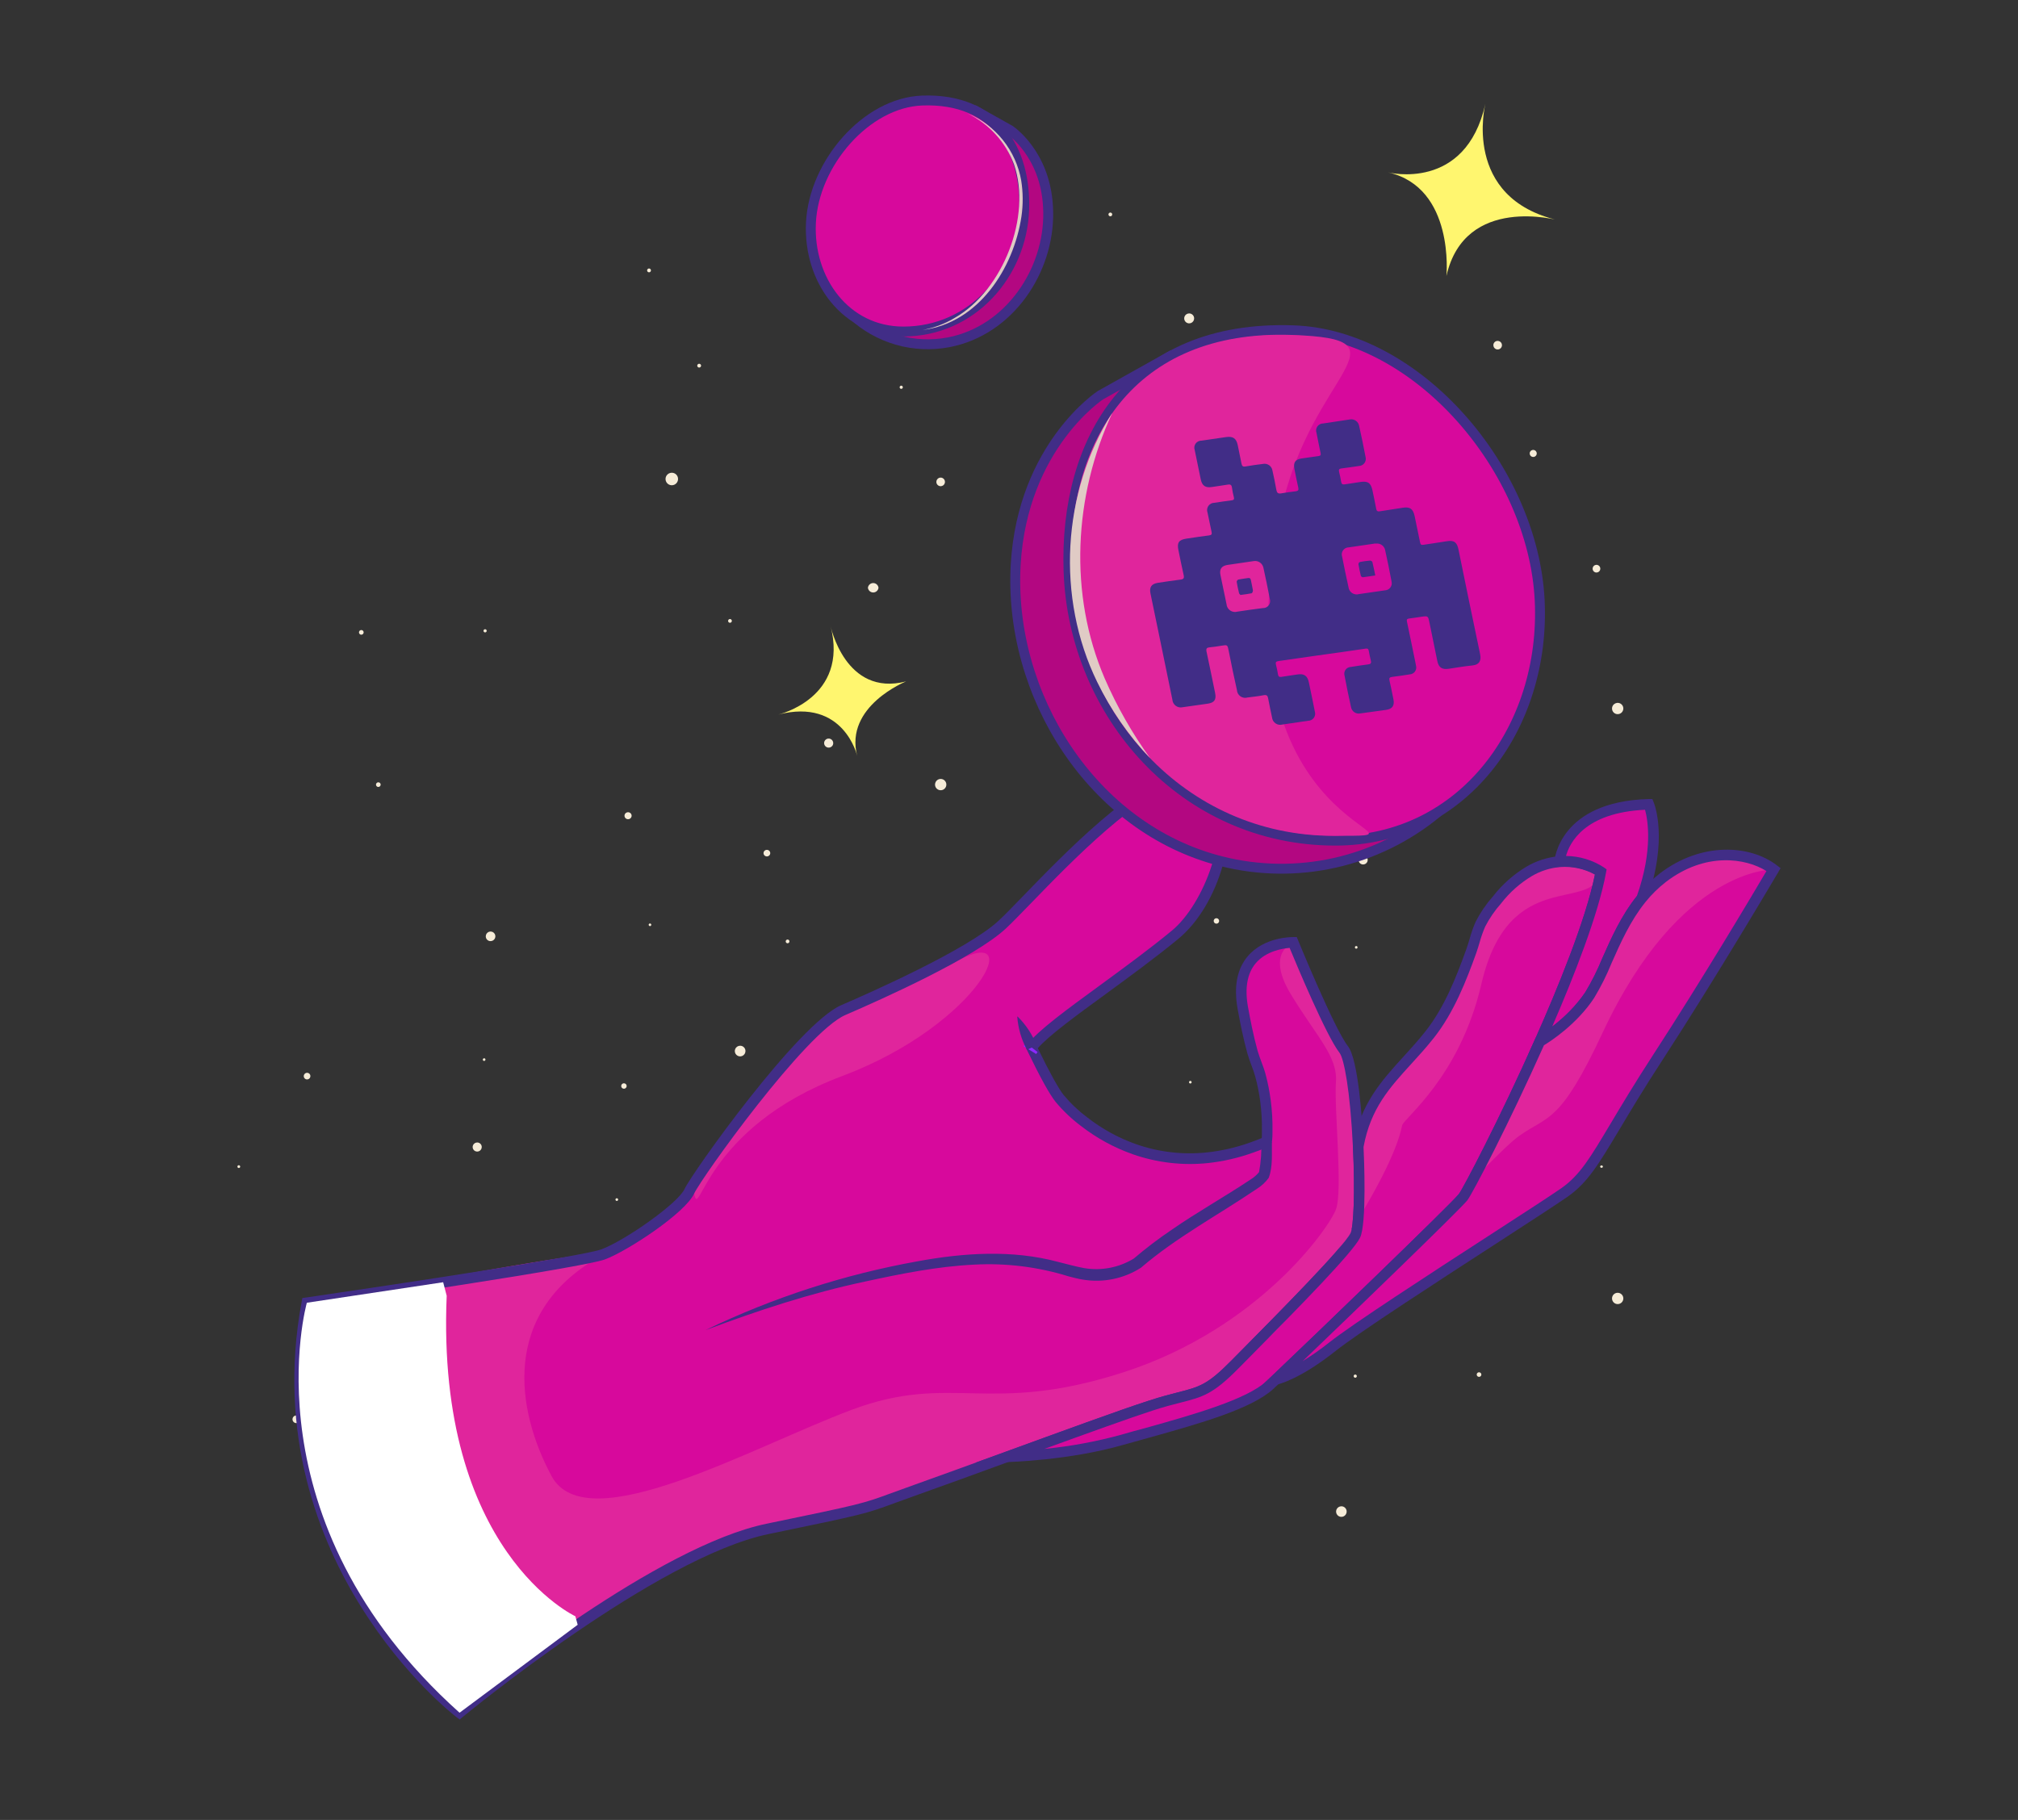 <svg xmlns="http://www.w3.org/2000/svg" fill="none" viewBox="0 0 408 368">
  <rect x="0" y="0" width="408" height="368" fill="#333333" stroke="none"/>
  <path fill="#F6ECD8" d="M224.868 43.351c.001.075-.02.149-.061.213-.041.063-.1.113-.17.142-.069.029-.146.038-.22.023-.074-.014-.142-.051-.195-.104-.053-.053-.09-.121-.104-.195-.014-.074-.006-.151.023-.22.03-.069.079-.128.143-.169.063-.041.137-.062.213-.061.098 0 .192.039.262.109s.109.164.109.262ZM222.613 84.372c0 .049-.01.098-.029.144-.019.045-.047.087-.083.121-.035.035-.077.062-.123.08-.045.018-.094.027-.144.026-.049.001-.098-.008-.144-.026-.046-.018-.088-.045-.123-.08-.035-.035-.063-.076-.082-.121-.019-.045-.029-.094-.029-.144.002-.099.043-.193.113-.263.071-.069.166-.108.265-.108s.194.039.265.108c.071.069.112.164.114.263ZM131.606 54.67c.001.077-.02.152-.062.217-.042.065-.102.115-.173.145-.07.03-.148.038-.224.024-.075-.015-.145-.051-.199-.106-.054-.054-.091-.124-.106-.199-.014-.075-.006-.153.024-.224.03-.071.081-.131.145-.173.064-.042.14-.063.217-.062.1 0 .196.04.267.111.071.071.111.167.111.268ZM182.533 78.299c.002.064-.016.127-.05.18-.035.054-.084.096-.143.121-.059.025-.123.033-.186.021-.063-.012-.121-.042-.166-.086-.046-.045-.077-.102-.09-.164-.013-.062-.007-.127.017-.186.024-.059.065-.11.118-.145.053-.036.115-.055.179-.055.084 0 .165.033.225.091.06.059.094.139.096.223ZM141.747 73.939c-.002.103-.044.201-.117.273-.074.072-.173.112-.275.112-.103 0-.201-.041-.273-.113-.072-.072-.113-.17-.113-.273 0-.102.041-.2.113-.273.072-.072.17-.113.273-.113.102 0 .201.04.275.113.073.072.115.17.117.273ZM241.432 64.369c.003.2-.054.396-.163.563-.109.167-.265.298-.448.377-.184.078-.387.1-.583.063-.196-.037-.377-.132-.519-.272-.142-.14-.239-.319-.279-.515-.04-.196-.021-.399.054-.583.076-.185.205-.343.371-.454.166-.111.361-.171.56-.171.132-.001.262.024.383.073.122.049.233.122.326.214.093.092.168.202.219.323.051.121.078.251.079.382ZM272.269 68.722c.005.212-.055.422-.17.6-.115.179-.28.319-.476.404-.195.084-.411.109-.62.07-.209-.039-.401-.139-.553-.288-.152-.149-.256-.34-.299-.548-.043-.208-.023-.424.057-.621.08-.197.217-.365.394-.484.176-.119.384-.182.597-.182.281-.002.551.107.751.304.201.197.315.465.319.745ZM137.087 96.833c.004.251-.066.497-.202.708-.137.21-.332.376-.563.475-.23.099-.485.127-.731.081-.247-.046-.474-.165-.653-.341-.178-.176-.301-.401-.351-.646-.051-.246-.027-.501.068-.733.095-.232.257-.431.465-.57.208-.14.453-.214.704-.214.164-.002.328.029.48.09.153.061.292.153.41.268.117.115.21.253.274.405.065.152.098.314.099.479ZM249.018 85.372c.003.201-.054.399-.164.568-.11.169-.268.301-.453.38-.185.079-.39.1-.588.062-.197-.038-.379-.134-.522-.276-.143-.142-.24-.323-.28-.52-.039-.197-.019-.402.058-.588.078-.186.209-.344.376-.456.168-.111.366-.17.567-.168.266 0 .52.105.709.292.188.187.295.441.297.707ZM266.075 105.54c.004.234-.062.464-.189.661-.127.196-.31.35-.525.443-.215.092-.453.118-.683.074-.23-.043-.442-.155-.608-.319-.167-.165-.28-.375-.327-.604-.046-.23-.023-.468.066-.684.09-.217.242-.401.437-.531.195-.129.424-.198.658-.196.153-.001.305.028.446.085.142.058.27.143.379.25.109.108.195.235.254.376.06.141.091.292.092.445ZM301.929 69.778c-.004.173.043.343.136.489.093.146.228.261.386.33.159.069.335.089.505.058.17-.031.327-.112.451-.233s.209-.276.245-.445c.035-.17.019-.346-.046-.506-.065-.16-.177-.298-.32-.394-.144-.097-.313-.148-.486-.148-.228-.002-.447.086-.611.245-.163.159-.256.376-.26.604ZM309.273 91.688c0 .141.042.279.12.397.079.117.19.209.32.263.131.054.274.068.413.041.138-.028.265-.096.365-.195.1-.1.168-.227.195-.365.028-.139.014-.282-.04-.412-.054-.13-.146-.242-.263-.32-.117-.079-.255-.12-.397-.12-.189 0-.37.075-.504.209-.134.134-.209.315-.209.505ZM274.681 173.895c-.002-.183.049-.363.149-.516.1-.154.243-.274.411-.346.169-.071.355-.091.534-.057.18.035.345.122.475.251s.219.293.255.473c.036.179.017.365-.053.534-.071.169-.19.313-.342.414-.153.101-.332.154-.515.153-.12.001-.238-.022-.349-.067-.111-.045-.212-.112-.297-.196-.085-.084-.152-.184-.198-.295-.046-.11-.07-.229-.07-.348ZM245.385 186.227c-.001-.109.03-.216.09-.308.059-.091.144-.162.245-.205.1-.043.211-.055.318-.034.107.02.205.072.283.148.078.077.131.175.152.282.022.106.012.217-.03.318-.041.101-.111.187-.202.248-.09.061-.197.093-.306.093-.072.001-.143-.012-.21-.039-.066-.027-.127-.067-.178-.117-.051-.051-.092-.111-.12-.177-.027-.066-.042-.137-.042-.209ZM158.854 190.359c0-.1.039-.197.11-.268.071-.071.168-.11.268-.11s.196.039.267.11c.071.071.111.168.111.268s-.04.196-.111.267c-.071.071-.167.111-.267.111s-.197-.04-.268-.111c-.071-.071-.11-.167-.11-.267ZM147.207 125.558c-.002-.075.019-.149.06-.212.041-.063.099-.113.168-.142.069-.03.145-.039.219-.025.074.014.142.049.196.102.053.053.09.12.105.194.015.073.008.149-.02.219s-.077.129-.139.171c-.063.042-.136.064-.211.064-.049.001-.098-.008-.144-.026-.046-.018-.088-.045-.123-.08-.035-.034-.063-.076-.082-.121-.02-.046-.029-.095-.029-.144ZM131.413 187.261c.146 0 .264-.118.264-.264 0-.146-.118-.264-.264-.264-.145 0-.264.118-.264.264 0 .146.119.264.264.264ZM98.214 189.345c-.003-.192.052-.382.157-.543.105-.162.256-.289.434-.364.177-.076.373-.096.563-.06.19.036.364.128.501.264.137.136.23.31.268.499.038.189.018.385-.056.563-.074.178-.199.33-.36.437-.161.106-.35.162-.543.161-.126.001-.251-.023-.368-.071-.117-.048-.223-.118-.313-.207-.09-.089-.161-.194-.209-.311-.049-.116-.073-.241-.073-.368ZM323.518 169.884c-.002-.057.014-.113.044-.161.031-.048.075-.085.127-.108.052-.023.109-.029.165-.019.056.01.108.037.148.076.041.04.069.091.08.146.012.056.007.114-.015.166-.021.053-.058.098-.105.129-.047.032-.102.049-.159.049-.037.001-.074-.005-.109-.019-.034-.014-.066-.034-.092-.06-.027-.026-.048-.057-.063-.091-.014-.034-.021-.071-.021-.108ZM295.592 159.129c.26 0 .471-.208.471-.464s-.211-.464-.471-.464-.471.208-.471.464.211.464.471.464ZM274.574 144.406c-.003-.202.055-.401.165-.571.111-.169.269-.303.455-.382.186-.079.392-.102.591-.064.199.038.382.134.526.276.144.142.243.324.284.522.04.199.021.405-.056.592-.077.187-.208.347-.376.46-.168.113-.366.173-.568.173-.133.001-.265-.024-.389-.074-.123-.05-.235-.124-.33-.217-.095-.094-.17-.205-.222-.328-.052-.122-.079-.254-.08-.387ZM247.105 163.254c-.001-.054.014-.107.043-.153.029-.045.07-.081.12-.103.049-.021.104-.028.157-.018.053.009.102.035.141.072.038.038.065.086.076.139.011.053.006.108-.014.158-.021.05-.055.092-.1.123-.045.03-.097.046-.151.046-.071 0-.139-.028-.19-.077-.05-.049-.08-.117-.082-.187ZM273.932 191.565c-.001-.054.013-.107.042-.153.029-.045.071-.081.12-.103.05-.021.105-.028.158-.018.053.01.102.035.14.072.039.038.066.086.077.139.011.053.006.108-.015.158-.02.05-.055.093-.099.123-.045.03-.098.046-.152.046-.07 0-.138-.028-.189-.077-.051-.049-.08-.116-.082-.187ZM155.05 173.174c.374 0 .678-.297.678-.664 0-.367-.304-.664-.678-.664-.375 0-.678.297-.678.664 0 .367.303.664.678.664ZM126.981 165.652c.399 0 .721-.317.721-.707 0-.39-.322-.706-.721-.706-.398 0-.72.316-.72.706 0 .39.322.707.72.707ZM325.922 143.278c-.003-.226.062-.448.186-.638s.301-.338.509-.427c.209-.088.439-.113.661-.071.223.043.427.15.588.31.162.159.272.362.317.584.045.222.023.452-.063.662-.086.209-.232.388-.42.514-.188.127-.409.194-.636.194-.149.002-.297-.026-.436-.082-.138-.056-.264-.138-.37-.243-.107-.105-.191-.23-.248-.368-.058-.138-.088-.285-.088-.435ZM321.997 115.003c-.003-.154.041-.306.124-.436.084-.13.205-.232.347-.293.141-.061.298-.078.45-.05.152.028.292.101.402.21.11.108.186.246.217.398.031.151.017.308-.042.451-.058.143-.158.265-.286.351-.128.087-.279.133-.434.133-.101.001-.201-.018-.295-.056-.094-.038-.18-.094-.252-.165-.072-.071-.13-.155-.169-.249-.04-.093-.061-.193-.062-.294ZM274.182 121.904c0-.141.042-.279.12-.396.078-.118.19-.209.32-.263.131-.054.274-.068.413-.041.138.028.265.096.365.195.1.1.168.227.195.366.028.138.014.282-.04.412-.054.131-.146.242-.263.32-.117.079-.255.121-.397.121-.189 0-.37-.075-.504-.209s-.209-.316-.209-.505ZM250.738 136.013c-.003-.195.052-.387.159-.551.106-.164.259-.292.439-.369.18-.076.378-.098.57-.062.192.037.369.129.508.267.139.137.234.312.274.504.039.191.02.39-.054.571-.074.18-.2.335-.363.444-.162.109-.353.167-.548.167-.129.001-.256-.024-.375-.072-.119-.048-.227-.119-.319-.209-.091-.091-.164-.198-.214-.316-.05-.118-.076-.245-.077-.374ZM240.468 114.218c-.003-.077.018-.153.058-.218.041-.065.1-.117.17-.148.07-.031.148-.041.224-.028.075.013.145.049.201.102.055.053.093.122.109.197.016.075.01.153-.019.225-.029.071-.078.132-.142.175-.063.043-.138.066-.215.066-.05.001-.099-.008-.146-.026-.046-.018-.088-.045-.124-.08-.036-.034-.064-.075-.084-.121-.02-.045-.031-.094-.032-.144ZM208.825 113.383c-.003-.173.045-.343.139-.488.094-.145.229-.258.388-.327.159-.068.334-.087.504-.055.17.032.327.114.45.235.123.121.207.276.242.446.035.169.018.345-.047.505-.065.159-.177.296-.321.393-.143.096-.312.147-.485.147-.113.001-.226-.02-.331-.063-.105-.042-.201-.105-.281-.184-.081-.08-.146-.175-.19-.279-.044-.104-.067-.217-.068-.33ZM189.313 97.454c-.003-.173.046-.343.14-.487.094-.145.229-.259.387-.327.159-.068.335-.087.505-.055.169.032.326.114.449.235.123.121.208.276.242.446.035.169.019.345-.047.505-.065.16-.177.297-.32.393-.144.096-.313.148-.485.148-.114.001-.226-.02-.331-.063-.106-.043-.201-.105-.282-.185-.081-.08-.145-.174-.19-.279-.044-.104-.067-.217-.068-.33ZM97.757 127.563c-.002-.064.016-.127.051-.181.035-.054.085-.096.144-.121.059-.025.124-.032.187-.02.063.012.121.043.166.088.045.046.076.104.088.166.012.063.005.129-.02.188-.025.059-.068.109-.121.143-.054.035-.117.053-.181.051-.083 0-.163-.033-.222-.092-.059-.058-.092-.138-.092-.222ZM283.459 105.155c-.003-.203.055-.402.166-.572.111-.17.269-.303.456-.382.187-.079.393-.101.592-.063.199.038.382.135.526.278.144.143.242.325.282.524.039.199.019.405-.059.592-.078.188-.21.347-.379.459-.169.112-.368.171-.57.17-.133.001-.265-.025-.388-.075-.122-.05-.234-.124-.328-.217-.095-.094-.169-.205-.22-.328-.051-.122-.078-.254-.078-.386ZM221.007 139.196c0-.05.01-.1.029-.147.019-.047.048-.089.083-.125.036-.036.079-.064.126-.084.046-.019.096-.029.147-.029.102 0 .2.041.272.113.073.072.113.17.113.272 0 .102-.04.201-.113.273-.072.072-.17.113-.272.113-.051 0-.101-.01-.147-.03-.047-.019-.09-.047-.126-.083-.035-.036-.064-.078-.083-.125-.019-.047-.029-.097-.029-.148ZM175.475 118.85c.03-.263.156-.505.354-.681.197-.176.452-.273.716-.273.265 0 .52.097.717.273.198.176.324.418.354.681-.03.262-.156.505-.354.68-.197.176-.452.274-.717.274-.264 0-.519-.098-.716-.274-.198-.175-.324-.418-.354-.68ZM189.177 158.123c.104-.201.266-.367.464-.476.199-.108.425-.156.65-.136.226.02.44.106.616.248.177.143.307.334.374.55.067.216.069.447.005.664-.065.217-.192.41-.366.554-.174.145-.388.234-.613.257-.225.023-.452-.021-.652-.127-.133-.068-.251-.163-.347-.277-.096-.115-.168-.247-.213-.39-.044-.143-.06-.293-.046-.442.014-.149.058-.293.128-.425ZM166.725 149.83c.058-.107.135-.201.229-.278.094-.077.201-.135.317-.17.116-.035.238-.047.359-.035.12.012.237.048.344.105.107.057.202.135.278.228.077.094.135.202.17.318.035.116.047.238.035.358-.012.121-.047.238-.104.345-.119.21-.316.366-.547.434-.232.068-.482.043-.695-.07-.107-.056-.201-.132-.278-.224-.077-.093-.135-.199-.171-.314-.036-.114-.049-.235-.038-.355.011-.119.045-.236.101-.342ZM76.961 158.665c.001-.093-.025-.185-.076-.264-.051-.078-.124-.139-.21-.176-.086-.037-.181-.047-.273-.03-.092.017-.176.062-.243.127-.067.066-.112.15-.131.241-.019.092-.01.187.026.273.035.087.096.161.173.213.078.052.169.08.262.08.124 0 .242-.049.331-.136.088-.086.139-.204.14-.328ZM73.521 127.878c.001-.094-.025-.186-.076-.264-.051-.078-.124-.14-.21-.177-.086-.036-.181-.047-.273-.029-.092.017-.176.061-.243.127-.067.065-.112.149-.131.241-.019.091-.01.187.026.273.035.086.096.16.173.213.078.052.169.079.262.079.124 0 .242-.048.331-.135.088-.087.139-.205.141-.328ZM62.752 217.585c.003.134-.034.265-.106.377-.072.113-.176.201-.299.254-.123.052-.258.067-.39.043-.131-.025-.252-.089-.347-.183-.095-.094-.16-.214-.186-.345-.026-.131-.013-.267.039-.39.051-.123.139-.228.25-.302.112-.073.242-.112.376-.11.175 0 .343.069.467.191.124.123.195.29.197.465ZM97.4 231.915c.004.183-.046.363-.145.518-.099.154-.241.275-.409.348-.168.073-.353.094-.533.061s-.346-.119-.477-.247c-.131-.127-.221-.291-.258-.47-.037-.18-.02-.366.049-.535.069-.17.187-.315.339-.417.152-.102.331-.157.514-.157.241-.002.473.092.646.26.172.169.271.398.275.639ZM126.696 219.59c.001.109-.03.216-.089.308-.06.091-.145.163-.245.205-.101.043-.211.055-.318.034-.107-.02-.206-.072-.284-.148-.077-.077-.13-.175-.152-.282-.022-.106-.011-.217.03-.318.041-.101.112-.187.202-.248.091-.06.197-.093.306-.093.145 0 .284.057.387.158.102.102.161.24.163.384ZM150.718 212.511c.004.214-.056.425-.172.605-.116.18-.283.322-.48.406-.197.085-.415.109-.625.069-.211-.039-.405-.141-.557-.292-.153-.15-.257-.343-.3-.553-.042-.21-.021-.428.061-.626s.221-.367.4-.486c.178-.118.388-.181.602-.179.14-.001.279.025.408.078.129.053.247.13.346.228.1.098.179.215.233.344.055.128.083.266.084.406ZM240.661 219.091c.146 0 .264-.118.264-.264 0-.146-.118-.264-.264-.264-.146 0-.264.118-.264.264 0 .146.118.264.264.264ZM48.564 235.898c0 .037-.007.074-.022.108-.014.034-.035.065-.062.091-.027.026-.058.046-.093.06-.035.014-.071.02-.109.019-.037.001-.073-.005-.108-.019-.034-.014-.065-.034-.091-.06-.026-.026-.046-.057-.06-.092-.014-.034-.02-.07-.019-.107 0-.074.029-.145.082-.197.052-.052.123-.082.197-.082.074 0 .146.029.199.081.053.052.084.123.086.198ZM124.976 242.563c0 .072-.029.141-.08.192-.05.051-.119.08-.191.08-.072 0-.141-.029-.192-.08-.051-.051-.079-.12-.079-.192 0-.071.028-.14.079-.191.051-.051.12-.08.192-.08.072 0 .141.029.191.08.051.051.08.12.08.191ZM98.149 214.252c.001.054-.013.107-.042.153-.029.045-.071.081-.12.103-.049.021-.104.028-.157.018-.053-.009-.102-.035-.141-.072-.039-.038-.065-.086-.076-.139-.011-.053-.006-.108.014-.158s.055-.092.1-.123c.045-.03.098-.046.151-.046.035-.001.07.005.103.018.033.013.063.032.088.057.025.025.045.054.059.086.014.033.021.068.021.103ZM60.689 286.968c.004.154-.038.307-.12.437-.083.131-.203.234-.344.296-.142.063-.299.081-.451.053-.152-.027-.293-.099-.404-.207-.111-.108-.187-.247-.219-.398-.032-.152-.018-.309.041-.453.058-.143.158-.266.286-.352.128-.087.28-.133.434-.133.203-.002.399.077.545.218.146.142.23.335.233.539ZM274.324 278.254c.002.063-.016.126-.05.18-.035.054-.084.096-.143.121-.058.026-.123.033-.186.022-.063-.012-.12-.042-.166-.087-.046-.044-.077-.101-.09-.164-.013-.062-.007-.127.017-.186.024-.06.065-.11.118-.146.053-.035.116-.054.179-.054.084 0 .165.032.225.091s.095.139.096.223ZM272.269 305.63c.005.213-.055.422-.17.6-.115.179-.28.32-.476.404-.195.084-.411.109-.62.07-.209-.039-.401-.139-.553-.288-.152-.149-.256-.34-.299-.548-.043-.208-.023-.424.057-.621s.217-.366.394-.484c.176-.119.384-.182.597-.182.281-.002.551.107.751.304.201.196.315.464.319.745ZM323.517 235.898c.011.067.045.128.097.172.052.044.117.068.185.068.068 0 .134-.024.186-.068.051-.044.086-.105.096-.172-.01-.067-.045-.128-.096-.172-.052-.045-.118-.069-.186-.069s-.133.024-.185.069c-.052.044-.086.105-.097.172ZM299.032 278.411c.26 0 .471-.208.471-.464 0-.257-.211-.464-.471-.464-.261 0-.471.207-.471.464 0 .256.21.464.471.464ZM325.922 262.539c-.003.226.062.448.186.638s.301.338.509.427c.209.088.439.113.661.071.223-.043.427-.15.588-.309.162-.16.272-.363.317-.585.045-.222.023-.452-.063-.662-.086-.209-.232-.388-.42-.514-.188-.126-.409-.194-.636-.194-.149-.002-.297.026-.436.082-.138.056-.264.138-.37.243-.107.105-.191.23-.248.368-.058.138-.088.286-.088.435Z"/>
  <path fill="#D7099C" d="M274.61 231.823c.4 8.257.25 16.307-.592 17.984-1.742 3.454-17.642 19.312-24.379 26.142-6.737 6.829-7.758 5.266-17 8.278-5.623 1.834-17.841 6.273-29.031 10.363-7.201 2.626-13.995 5.102-18.399 6.658-11.254 3.975-6.772 3.104-30.031 7.915-23.258 4.81-62.267 37.16-62.267 37.16s-40.493-31.144-30.873-82.899c0 0 55.273-8.065 59.948-9.799 4.674-1.734 15.822-9.277 17.413-12.746 1.592-3.468 22.837-33.078 31.144-36.647 8.308-3.568 26.014-11.625 32.115-17.263 6.102-5.638 24.886-27.576 36.94-30.131 12.053-2.555 9.441 22.766-1.984 32.179-10.976 9.049-25.478 18.206-28.989 22.787 1.884 3.911 4.246 8.564 5.709 10.32 1.465 1.753 3.13 3.328 4.96 4.696 3.071 2.383 6.501 4.262 10.162 5.567 4.716 1.653 9.739 2.243 14.709 1.727 3.049-.336 6.048-1.029 8.935-2.063.807-.285 1.599-.592 2.391-.92.521-.222.578-.207.649-.757.054-.536.075-1.074.065-1.613.041-2.071-.078-4.142-.357-6.194-.225-1.729-.566-3.441-1.021-5.125-.428-1.57-1.149-3.075-1.584-4.66-.814-2.926-1.427-5.916-1.963-8.899-2.455-13.56 10.163-13.289 10.163-13.289s7.358 17.992 10.227 21.639c1.477 1.898 2.512 10.833 2.94 19.59Z"/>
  <path fill="#E0259C" d="m192.367 194.969-23.915 10.469s-29.153 29.939-28.104 35.884c1.049 5.944 1.934-13.232 29.924-23.737 27.99-10.505 38.153-32.079 22.095-22.616Z"/>
  <path fill="#E0259C" d="M122.014 253.682c4.368-2.355-59.947 9.799-59.947 9.799-9.627 51.748 30.88 82.899 30.88 82.899s39.001-32.35 62.26-37.16c23.258-4.811 18.769-3.94 30.031-7.922 4.396-1.556 11.19-4.032 18.391-6.659 11.219-4.082 23.408-8.521 29.032-10.355 9.277-3.012 10.262-1.427 16.999-8.278 6.737-6.852 22.645-22.695 24.386-26.142.842-1.684.992-9.727.585-17.984-.428-8.757-1.463-17.728-2.94-19.612-2.855-3.647-10.22-21.645-10.22-21.645s-5.709 1.791-.499 10.398 9.52 12.568 9.128 17.799c-.393 5.231 1.427 21.938 0 25.734-1.428 3.797-15.587 24.079-42.927 32.922-27.341 8.842-34.677 0-54.952 7.586-20.276 7.586-53.618 26.577-60.705 13.41-7.086-13.167-10.648-33.393 10.498-44.79Z"/>
  <path fill="#412D87" d="m92.947 347.693-.714-.521c-.421-.321-10.384-8.071-19.269-22.323-8.243-13.167-17.014-34.549-11.975-61.618l.136-.756.756-.107c19.083-2.784 56.115-8.407 59.705-9.742 4.789-1.784 15.465-9.278 16.814-12.196 1.47-3.212 22.966-33.428 31.687-37.182 5.866-2.527 25.499-11.226 31.801-17.064 1.213-1.128 3.004-2.976 5.081-5.117 8.393-8.671 22.445-23.173 32.365-25.278 3.532-.749 6.33.592 7.85 3.79 1.72 3.568 1.748 9.277.086 15.222-1.742 6.259-5.032 11.747-9.035 15.044-4.604 3.79-9.892 7.658-14.559 11.069-6.195 4.517-11.59 8.464-13.852 11.04 2.383 4.903 4.196 8.186 5.252 9.499 1.41 1.689 3.015 3.206 4.782 4.518 2.975 2.32 6.305 4.145 9.863 5.402 4.577 1.597 9.451 2.162 14.273 1.656 2.996-.319 5.943-.995 8.778-2.013.799-.278 1.584-.578 2.326-.892.031-.341.043-.684.036-1.027v-.372c.036-2.015-.078-4.031-.342-6.03-.223-1.685-.556-3.354-1-4.996-.199-.749-.471-1.477-.763-2.255-.293-.778-.585-1.57-.821-2.405-.878-3.169-1.491-6.323-1.977-8.992-.82-4.532-.135-8.129 2.056-10.705 3.354-3.932 8.935-3.861 9.185-3.861h.713l.264.649c.079.179 7.33 17.899 10.077 21.41 2.098 2.67 2.912 15.03 3.169 20.219.071 1.591.713 15.7-.714 18.512-1.499 2.976-11.711 13.417-22.045 23.858l-2.526 2.555c-5.181 5.252-7.208 5.766-11.662 6.908-1.505.378-3.375.856-5.773 1.641-5.602 1.827-18.02 6.345-28.968 10.334-6.944 2.534-13.966 5.096-18.427 6.673-1.934.714-3.397 1.22-4.624 1.67-5.981 2.205-6.216 2.291-25.556 6.287-22.724 4.703-61.376 36.618-61.789 36.94l-.664.556Zm-30.01-83.32c-4.603 26.006 3.84 46.559 11.783 59.27 4.95 7.979 11.084 15.159 18.191 21.296 5.46-4.454 40.201-32.301 62.046-36.826 19.176-3.968 19.405-4.046 25.25-6.194 1.227-.45 2.704-.992 4.638-1.677 4.461-1.585 11.469-4.14 18.384-6.659 10.998-4.003 23.43-8.564 29.068-10.369 2.462-.807 4.375-1.292 5.909-1.685 4.282-1.099 5.902-1.505 10.662-6.33l2.534-2.562c7.051-7.136 20.182-20.389 21.652-23.308.593-1.185.935-8.043.478-17.456-.556-11.419-1.798-17.842-2.711-18.998-2.634-3.347-8.679-17.799-10.085-21.203-1.427.114-4.767.642-6.844 3.09-1.734 2.048-2.262 5.046-1.563 8.907.479 2.626 1.078 5.709 1.934 8.806.207.714.479 1.463.764 2.227.286.764.6 1.599.828 2.441.466 1.728.816 3.485 1.049 5.259.285 2.105.407 4.229.364 6.352v.357c.006.46-.015.92-.064 1.377-.004.355-.123.7-.339.982-.216.281-.518.485-.86.581l-.1.043c-.785.335-1.613.649-2.448.942-2.966 1.076-6.049 1.795-9.185 2.141-5.15.542-10.356-.065-15.244-1.777-3.77-1.332-7.302-3.259-10.462-5.709-1.896-1.42-3.621-3.056-5.138-4.875-1.221-1.513-3.176-5.06-5.81-10.526l-.285-.593.4-.521c2.141-2.797 7.957-7.051 14.701-11.968 4.639-3.397 9.906-7.243 14.459-10.997 6.651-5.474 12.011-20.168 8.385-27.676-1.12-2.32-2.918-3.176-5.502-2.626-9.278 1.969-23.044 16.178-31.266 24.664-2.098 2.141-3.91 4.039-5.166 5.202-6.373 5.902-24.786 14.174-32.408 17.457-8.093 3.489-29.175 33.007-30.588 36.111-1.812 3.961-13.495 11.626-18.013 13.31-4.517 1.684-52.44 8.721-59.398 9.72Z"/>
  <path fill="#D7099C" d="M323.646 176.264c-1.542 8.564-6.787 21.902-12.325 34.334-7.058 15.851-14.58 30.253-15.508 31.466-1.563 2.027-30.338 29.731-37.824 36.853l-1.156 1.085c-4.939 4.61-18.734 7.9-29.86 11.119-11.126 3.219-23.337 3.469-23.337 3.469 11.212-4.09 23.408-8.529 29.032-10.363 9.242-3.012 10.255-1.427 16.999-8.278 6.744-6.852 22.638-22.688 24.379-26.142.842-1.677.992-9.727.592-17.991 1.963-10.87 8.629-15.244 14.488-22.666 3.875-4.91 6.301-11.041 8.393-16.879.635-1.762 1.034-3.682 1.834-5.416 2.353-4.328 5.742-8.006 9.862-10.705 1.877-1.097 3.973-1.765 6.138-1.956 2.916-.238 5.83.49 8.293 2.07Z"/>
  <path fill="#E0259C" d="M323.646 176.264c-1.542 8.564-18.555-1.427-24.143 22.723-4.382 18.869-15.701 27.119-16.022 28.582-2.141 10.819-18.812 35.17-26.327 42.299-.478.443-7.222 5.809-7.515 6.081-4.931 4.603-9.499 6.287-20.625 9.506-11.126 3.218-25.406 9.134-25.406 9.134 11.211-4.089 23.408-8.528 29.031-10.362 9.242-3.012 10.256-1.427 17-8.278 6.744-6.852 22.637-22.688 24.379-26.142.842-1.677.992-9.727.592-17.991 1.963-10.87 8.628-15.244 14.487-22.666 3.876-4.91 6.302-11.041 8.393-16.879.635-1.762 1.035-3.682 1.834-5.416 2.354-4.328 5.742-8.006 9.863-10.705 1.877-1.097 3.973-1.765 6.138-1.956 2.926-.244 5.85.484 8.321 2.07Z"/>
  <path fill="#412D87" d="m197.177 295.789 6.059-2.206c10.998-4.003 23.43-8.564 29.068-10.369 2.462-.807 4.375-1.292 5.909-1.684 4.282-1.1 5.902-1.506 10.662-6.331l2.534-2.562c7.051-7.136 20.182-20.389 21.652-23.308.593-1.185.935-8.036.486-17.463v-.243c1.52-8.428 5.759-13.082 10.248-18.006 1.47-1.613 2.997-3.29 4.446-5.131 3.854-4.874 6.266-11.112 8.228-16.571.236-.65.429-1.313.643-2.013.323-1.191.731-2.357 1.22-3.49.941-1.843 2.109-3.562 3.476-5.117l.057-.064c1.869-2.403 4.168-4.438 6.78-6.002 2.01-1.179 4.258-1.896 6.58-2.098 3.179-.271 6.358.525 9.035 2.262l.549.4-.121.657c-1.684 9.341-7.672 23.964-12.404 34.584-6.922 15.55-14.544 30.259-15.636 31.679-1.656 2.141-31.152 30.524-37.967 36.982-.478.45-.871.821-1.17 1.092-4.375 4.097-14.937 7.051-25.15 9.913-1.748.485-3.468.971-5.131 1.427-11.126 3.226-23.494 3.505-23.615 3.512l-6.438.15Zm78.503-63.902c.1 2.091.671 15.636-.713 18.398-1.499 2.976-11.711 13.417-22.045 23.858l-2.527 2.555c-5.181 5.253-7.208 5.766-11.661 6.908-1.506.379-3.376.857-5.774 1.642-4.396 1.427-13.002 4.531-21.802 7.729 5.234-.512 10.415-1.467 15.487-2.855 1.67-.485 3.397-.971 5.145-1.427 9.499-2.662 20.268-5.71 24.265-9.414l1.156-1.084c8.343-7.908 36.304-34.87 37.738-36.733.871-1.134 8.3-15.329 15.38-31.244 4.56-10.241 10.298-24.222 12.132-33.378-2.153-1.181-4.603-1.709-7.051-1.52-2.016.172-3.968.797-5.709 1.827-2.384 1.429-4.48 3.29-6.181 5.488l-.057.071c-1.252 1.413-2.324 2.976-3.19 4.653-.442 1.023-.814 2.075-1.113 3.148-.207.713-.421 1.427-.671 2.141-2.02 5.623-4.517 12.046-8.564 17.178-1.499 1.905-3.047 3.604-4.546 5.245-4.425 4.86-8.264 9.049-9.691 16.814h-.008Z"/>
  <path fill="#D7099C" d="M331.896 181.709c-5.253 6.487-7.358 14.773-10.47 19.49-3.846 5.795-10.134 9.399-10.134 9.399 5.538-12.432 10.784-25.763 12.325-34.334-2.471-1.584-5.396-2.309-8.321-2.063 0 0 .671-11.104 18.049-11.568.028 0 2.926 6.887-1.449 19.076Z"/>
  <path fill="#412D87" d="m309.016 213.16 1.327-2.997c4.56-10.241 10.298-24.222 12.132-33.378-2.153-1.179-4.603-1.707-7.051-1.52l-1.234.1.078-1.235c0-.121.942-12.082 19.091-12.56h.714l.285.713c.121.293 2.983 7.408-1.427 19.84l-.065.172-.114.142c-3.083 3.811-5.074 8.322-6.837 12.297-1 2.469-2.193 4.855-3.568 7.136-3.939 5.959-10.198 9.585-10.462 9.742l-2.869 1.548Zm7.6-40.079c2.721.025 5.378.827 7.658 2.312l.549.4-.121.657c-1.513 8.371-6.473 20.967-10.883 31.137 2.601-1.949 4.869-4.306 6.715-6.98 1.303-2.175 2.439-4.446 3.397-6.794 1.792-4.054 3.818-8.635 7.016-12.632 3.304-9.363 2.191-15.472 1.648-17.442-12.253.578-15.258 6.702-15.979 9.342Z"/>
  <path fill="#D7099C" d="M358.594 175.821s-12.239 20.804-23.394 37.953c-11.154 17.149-12.96 23.194-18.912 27.348-5.952 4.153-39.53 25.356-46.938 31.201-7.043 5.56-11.04 6.516-11.418 6.594 7.515-7.136 36.29-34.826 37.824-36.853.928-1.213 8.45-15.615 15.508-31.466 0 0 6.259-3.568 10.105-9.399 3.112-4.717 5.217-13.003 10.47-19.49 1.257-1.562 2.695-2.97 4.282-4.196 8.614-6.602 17.913-5.196 22.473-1.692Z"/>
  <path fill="#E0259C" d="M358.594 175.821s-18.848-.599-34.513 32.865c-8.671 18.555-10.926 16.778-16.857 20.939-5.93 4.16-31.779 33.799-39.18 39.644-7.044 5.559-9.713 9.57-10.084 9.648 7.515-7.136 36.29-34.826 37.824-36.853.928-1.213 8.45-15.615 15.508-31.466 0 0 6.259-3.568 10.106-9.399 3.111-4.717 5.217-13.003 10.469-19.49 1.258-1.562 2.695-2.97 4.282-4.196 8.586-6.602 17.885-5.196 22.445-1.692Z"/>
  <path fill="#412D87" d="m254.456 280.759 2.769-2.619c8.343-7.908 36.304-34.87 37.739-36.733.87-1.134 8.3-15.329 15.379-31.244l.143-.314.307-.178c.057-.036 6.087-3.533 9.741-9.064 1.303-2.175 2.439-4.447 3.397-6.794 1.813-4.104 3.868-8.75 7.137-12.775 1.303-1.625 2.793-3.091 4.439-4.367 8.514-6.559 18.391-5.817 23.744-1.699l.749.578-.478.814c-.121.207-12.375 21.017-23.415 37.995-3.804 5.838-6.509 10.377-8.679 14.017-4.282 7.136-6.423 10.748-10.498 13.617-2.141 1.484-7.779 5.152-14.337 9.406-11.733 7.6-27.833 18.02-32.55 21.766-7.201 5.71-11.419 6.702-11.854 6.802l-3.733.792Zm57.707-69.411c-6.887 15.436-14.416 29.974-15.501 31.365-1.427 1.82-22.601 22.281-33.292 32.522 1.853-1.144 3.635-2.397 5.338-3.754 4.824-3.804 20.29-13.831 32.714-21.881 6.545-4.239 12.19-7.9 14.274-9.356 3.711-2.605 5.773-6.066 9.884-12.96 2.184-3.661 4.903-8.214 8.721-14.095 9.749-14.987 20.446-32.964 22.837-37.053-4.132-2.605-12.339-3.947-20.361 2.226-1.512 1.176-2.882 2.525-4.082 4.018-3.083 3.811-5.074 8.321-6.837 12.297-1 2.468-2.193 4.855-3.568 7.136-3.468 5.267-8.785 8.75-10.127 9.535ZM142.718 268.919c13.577-6.549 27.982-11.218 42.819-13.881 9.278-1.705 19.091-2.369 28.347.114 1.513.372 3.847 1.021 5.367 1.278 3.448.569 6.985-.117 9.97-1.934 2.423-2.068 4.96-3.998 7.6-5.781 5.196-3.611 10.834-6.744 16.044-10.227.642-.394 1.214-.893 1.691-1.477.375-2.025.528-4.086.457-6.145h2.141c-.057 2.391.228 4.996-.65 7.308-.63.87-1.422 1.609-2.333 2.177-7.851 5.331-16.336 9.834-23.494 15.993-3.486 2.229-7.675 3.084-11.754 2.398-.857-.128-2.006-.428-2.855-.649-6.178-1.924-12.651-2.729-19.112-2.377-7.429.357-14.773 1.841-22.045 3.419-11.005 2.333-21.681 5.859-32.201 9.798l.008-.014Z"/>
  <path stroke="#8D29FF" stroke-miterlimit="10" stroke-width="3" d="M208.582 211.804c-.133.172-.257.351-.371.536"/>
  <path fill="#412D87" d="M207.618 212.268c-1.113-2.072-1.777-4.355-1.948-6.701h.086c1.664 1.639 2.963 3.611 3.811 5.788l-1.927.927-.022-.014Z"/>
  <path fill="#fff" fill-rule="evenodd" d="M62.038 263.424s-12.489 44.054 30.873 82.899l23.886-17.785-.471-1.719s-28.189-13.032-26.013-64.808l-.714-2.734-27.562 4.147Z" clip-rule="evenodd"/>
  <path fill="#FFF66F" d="M157.333 144.499s14.388-3.319 10.577-17.992c0 0 2.955 14.481 15.294 11.276 0 0-12.511 4.996-9.899 15.051 0 0-2.697-11.782-15.972-8.335ZM300.309 21.021s-4.874 19.083 14.859 23.551c0 0-18.977-5.353-22.731 11.233 0 0 1.735-17.884-11.789-20.946 0-.007 15.658 4.004 19.661-13.838Z"/>
  <path fill="#B30781" stroke="#412D87" stroke-miterlimit="10" stroke-width="2" d="m235.644 72.547-13.16 7.365s-15.701 10.248-17.128 34.185c-1.527 26.327 15.372 53.453 41.614 60.062 7.522 1.898 15.385 1.999 22.954.295 7.569-1.703 14.631-5.163 20.615-10.101 0 0 .4-.321.392-.336l-55.287-91.47Z"/>
  <path fill="#D7099C" stroke="#412D87" stroke-miterlimit="10" stroke-width="2" d="M311.292 121.355c1.256 25.692-15.565 48.629-41.314 48.629-30.687 0-52.954-25.649-53.938-54.467-.9-26.484 12.589-49.885 45.474-48.729 25.057.856 48.451 28.068 49.778 54.567Z"/>
  <path fill="#E0259C" d="M259.045 103.106c-14.452 66.806 35.755 65.9 10.477 65.9-30.146 0-51.977-25.178-52.94-53.461-.892-26.006 12.353-48.971 44.632-47.815 24.636.849 3.876 7.401-2.169 35.376Z"/>
  <path fill="#412D87" d="M272.99 84.801c.405-.055.816.046 1.149.284.333.237.563.593.642.994.479 2.141.928 4.282 1.335 6.466.036.2.028.405-.021.601-.05.197-.141.38-.267.539-.126.159-.285.289-.466.381-.18.093-.378.146-.581.156-1.184.171-2.369.357-3.568.5-.471.057-.585.235-.471.714.171.656.307 1.32.414 1.984.071.45.278.585.714.521 1.034-.171 2.069-.307 3.104-.471 1.563-.25 2.184.15 2.512 1.698.264 1.234.521 2.476.757 3.718.078.428.257.578.713.507 1.528-.25 3.062-.464 4.589-.714 1.527-.25 2.141.186 2.469 1.684.372 1.77.75 3.569 1.1 5.317.085.45.256.55.713.478 1.549-.25 3.105-.449 4.66-.713 1.556-.265 2.099.242 2.398 1.698 1.428 7.044 2.891 14.088 4.368 21.132.257 1.227-.086 2.141-1.599 2.29-1.513.15-3.154.422-4.724.664-1.349.207-2.048-.228-2.327-1.541-.542-2.584-1.07-5.167-1.584-7.751-.278-1.384-.271-1.427-1.663-1.22-.821.107-1.634.264-2.455.35-.457.05-.521.242-.435.656.585 2.748 1.142 5.503 1.705 8.257.043.214.086.428.122.643.053.197.062.403.026.604-.037.201-.117.391-.236.557-.119.166-.273.304-.451.403-.179.099-.377.157-.581.17-1.185.192-2.369.371-3.568.514-.514.064-.678.221-.55.756.293 1.249.535 2.512.792 3.775.257 1.264-.207 1.963-1.505 2.141l-5.182.714c-.41.087-.839.007-1.191-.222-.352-.229-.598-.588-.686-.998-.471-2.141-.92-4.282-1.32-6.423-.059-.203-.071-.416-.034-.624.036-.208.12-.404.245-.574.125-.17.288-.309.475-.405.188-.097.395-.149.606-.153 1.156-.193 2.326-.364 3.49-.514.514-.064.671-.264.535-.771-.171-.656-.293-1.32-.421-1.983-.072-.372-.214-.493-.621-.436-3.34.5-6.687.964-10.034 1.427-2.519.364-5.046.714-7.572 1.085-.528.072-.664.257-.528.764.164.635.299 1.277.399 1.92.072.442.257.585.714.513 1.056-.178 2.141-.314 3.169-.478 1.384-.221 2.076.229 2.362 1.585.414 1.962.821 3.925 1.206 5.895.071.213.09.44.057.663-.034.222-.12.433-.25.616-.131.183-.303.333-.503.436-.199.104-.421.159-.646.161l-5.174.757c-.238.071-.489.088-.734.049-.246-.038-.479-.131-.685-.271-.205-.14-.376-.324-.501-.539-.125-.215-.2-.454-.221-.702-.278-1.278-.535-2.562-.785-3.847-.1-.506-.264-.713-.87-.621-1.085.222-2.198.322-3.298.471-.242.072-.498.088-.747.046-.249-.041-.486-.139-.692-.285-.206-.147-.377-.338-.498-.56-.122-.222-.191-.468-.204-.721-.585-2.593-1.139-5.236-1.662-7.928-.25-1.228-.236-1.221-1.485-1.021-.792.136-1.591.25-2.398.328-.535.057-.713.221-.606.828.606 2.791 1.163 5.588 1.741 8.386.285 1.363-.143 1.977-1.499 2.176l-5.045.714c-.242.059-.494.064-.737.015-.244-.049-.474-.151-.675-.299-.2-.147-.365-.337-.484-.556-.118-.218-.188-.46-.202-.709-.747-3.601-1.49-7.21-2.227-10.826-.733-3.54-1.465-7.082-2.198-10.626-.257-1.249.178-1.92 1.427-2.141 1.549-.236 3.105-.471 4.66-.664.607-.071.757-.293.628-.885-.385-1.684-.713-3.376-1.063-5.06-.321-1.52.064-2.098 1.606-2.334 1.541-.235 3.061-.463 4.596-.656.514-.064.599-.279.499-.714-.285-1.299-.549-2.605-.82-3.904-.082-.222-.109-.461-.078-.696.031-.235.118-.459.254-.654.136-.194.316-.352.527-.461.21-.11.444-.166.681-.165 1.163-.172 2.327-.357 3.497-.5.45-.05.542-.221.443-.642-.169-.631-.295-1.272-.379-1.92-.071-.607-.378-.714-.899-.607-1.049.178-2.141.314-3.169.478-1.298.2-1.976-.25-2.248-1.563-.413-1.96-.818-3.925-1.213-5.895-.08-.219-.106-.454-.075-.685.032-.231.119-.451.255-.64s.316-.343.525-.446c.209-.104.44-.155.673-.148 1.641-.235 3.282-.471 4.917-.714 1.427-.214 2.105.235 2.398 1.62.257 1.242.513 2.476.756 3.718.093.499.286.714.842.592 1.156-.214 2.327-.357 3.49-.507.215-.045.436-.046.651-.003.216.043.42.13.6.255.18.125.333.285.45.471.116.186.193.394.226.611.293 1.299.564 2.605.792 3.911.107.578.321.814.949.714.985-.185 1.984-.307 2.976-.428.471-.064.621-.25.514-.714-.293-1.27-.542-2.555-.792-3.84-.25-1.285.214-1.913 1.477-2.084 1.128-.143 2.241-.343 3.369-.478.435-.05.542-.214.449-.635-.292-1.342-.556-2.691-.82-4.039-.082-.218-.109-.453-.079-.683s.116-.451.25-.641c.135-.19.314-.344.521-.449.208-.105.438-.158.671-.153l5.452-.821Zm-19.504 28.653c-1.592.236-3.426.514-5.26.771-1.228.178-1.72.828-1.477 2.034.399 1.965.808 3.928 1.227 5.888.018.258.094.509.222.734.128.225.306.418.519.565.214.147.457.244.713.283.256.04.518.021.766-.055 1.698-.257 3.404-.5 5.109-.714.232.012.462-.033.672-.131.21-.097.393-.244.534-.428.14-.184.234-.4.273-.628.038-.228.021-.462-.051-.682-.4-2.141-.849-4.225-1.306-6.338-.099-.422-.355-.79-.715-1.031-.36-.241-.798-.337-1.226-.268Zm24.664-3.568-5.424.792c-.229-.004-.455.047-.66.149-.205.102-.382.251-.517.436s-.224.399-.259.625c-.035.226-.015.457.059.674.399 2.048.835 4.097 1.284 6.138.024.245.103.481.229.692.127.212.299.392.504.528.205.137.437.226.681.262.243.036.492.017.727-.055l5.239-.756c.208-.008.412-.062.597-.157.186-.095.348-.229.476-.394s.218-.355.265-.559c.046-.203.047-.414.003-.617-.399-2.184-.856-4.361-1.334-6.531-.113-.399-.371-.741-.724-.959-.353-.218-.774-.296-1.182-.218l.036-.05Z"/>
  <path fill="#412D87" d="M250.802 120.305c-.078-.085-.257-.214-.293-.371-.185-.763-.356-1.527-.478-2.298.013-.097.05-.19.109-.268.059-.079.137-.142.227-.181.642-.136 1.291-.186 1.934-.3.399-.071.549.1.614.464.128.714.306 1.356.406 2.041 0 .186-.135.549-.264.571-.699.15-1.413.221-2.255.342ZM278.057 116.359c-.899.135-1.706.271-2.519.364-.086-.01-.167-.041-.237-.091-.07-.05-.126-.117-.163-.195-.19-.775-.354-1.56-.492-2.355.004-.092.033-.181.083-.259.05-.078.12-.141.202-.183.681-.135 1.37-.23 2.063-.286.095.004.188.031.271.079.082.049.151.118.2.2.221.878.392 1.77.592 2.726Z"/>
  <path fill="#B30781" stroke="#412D87" stroke-miterlimit="10" stroke-width="2" d="m198.191 22.947 5.959 3.333s7.137 4.639 7.736 15.472c.714 11.918-6.951 24.193-18.834 27.183-3.404.859-6.963.904-10.388.133-3.426-.771-6.622-2.337-9.33-4.572-.06-.046-.117-.096-.171-.15 0 0 14.558-6.623 20.76-16.878 6.309-10.441 4.268-24.521 4.268-24.521Z"/>
  <path fill="#D7099C" stroke="#412D87" stroke-miterlimit="10" stroke-width="2" d="M163.956 45.028c-.571 11.633 7.044 22.009 18.698 22.009 13.903 0 23.965-11.611 24.415-24.65.407-11.989-5.709-22.58-20.582-22.059-11.355.4-21.945 12.717-22.531 24.7Z"/>
  <path fill="#E0CBC5" d="M224.868 83.53c-7.779 16.721-8.843 36.64-1.506 53.682 2.469 5.679 5.543 11.075 9.17 16.093-4.34-4.554-7.951-9.751-10.704-15.408-8.315-17.014-7.137-38.395 3.033-54.367h.007ZM195.636 22.947c2.799 1.169 5.259 3.024 7.152 5.393 1.893 2.37 3.159 5.178 3.681 8.166.381 2.401.398 4.845.05 7.251-1.563 10.512-8.699 21.574-19.968 22.966 2.35-.43 4.6-1.291 6.637-2.541 9.577-5.552 15.451-20.447 11.818-30.966-1.696-4.495-5.049-8.17-9.37-10.27Z"/>
</svg>